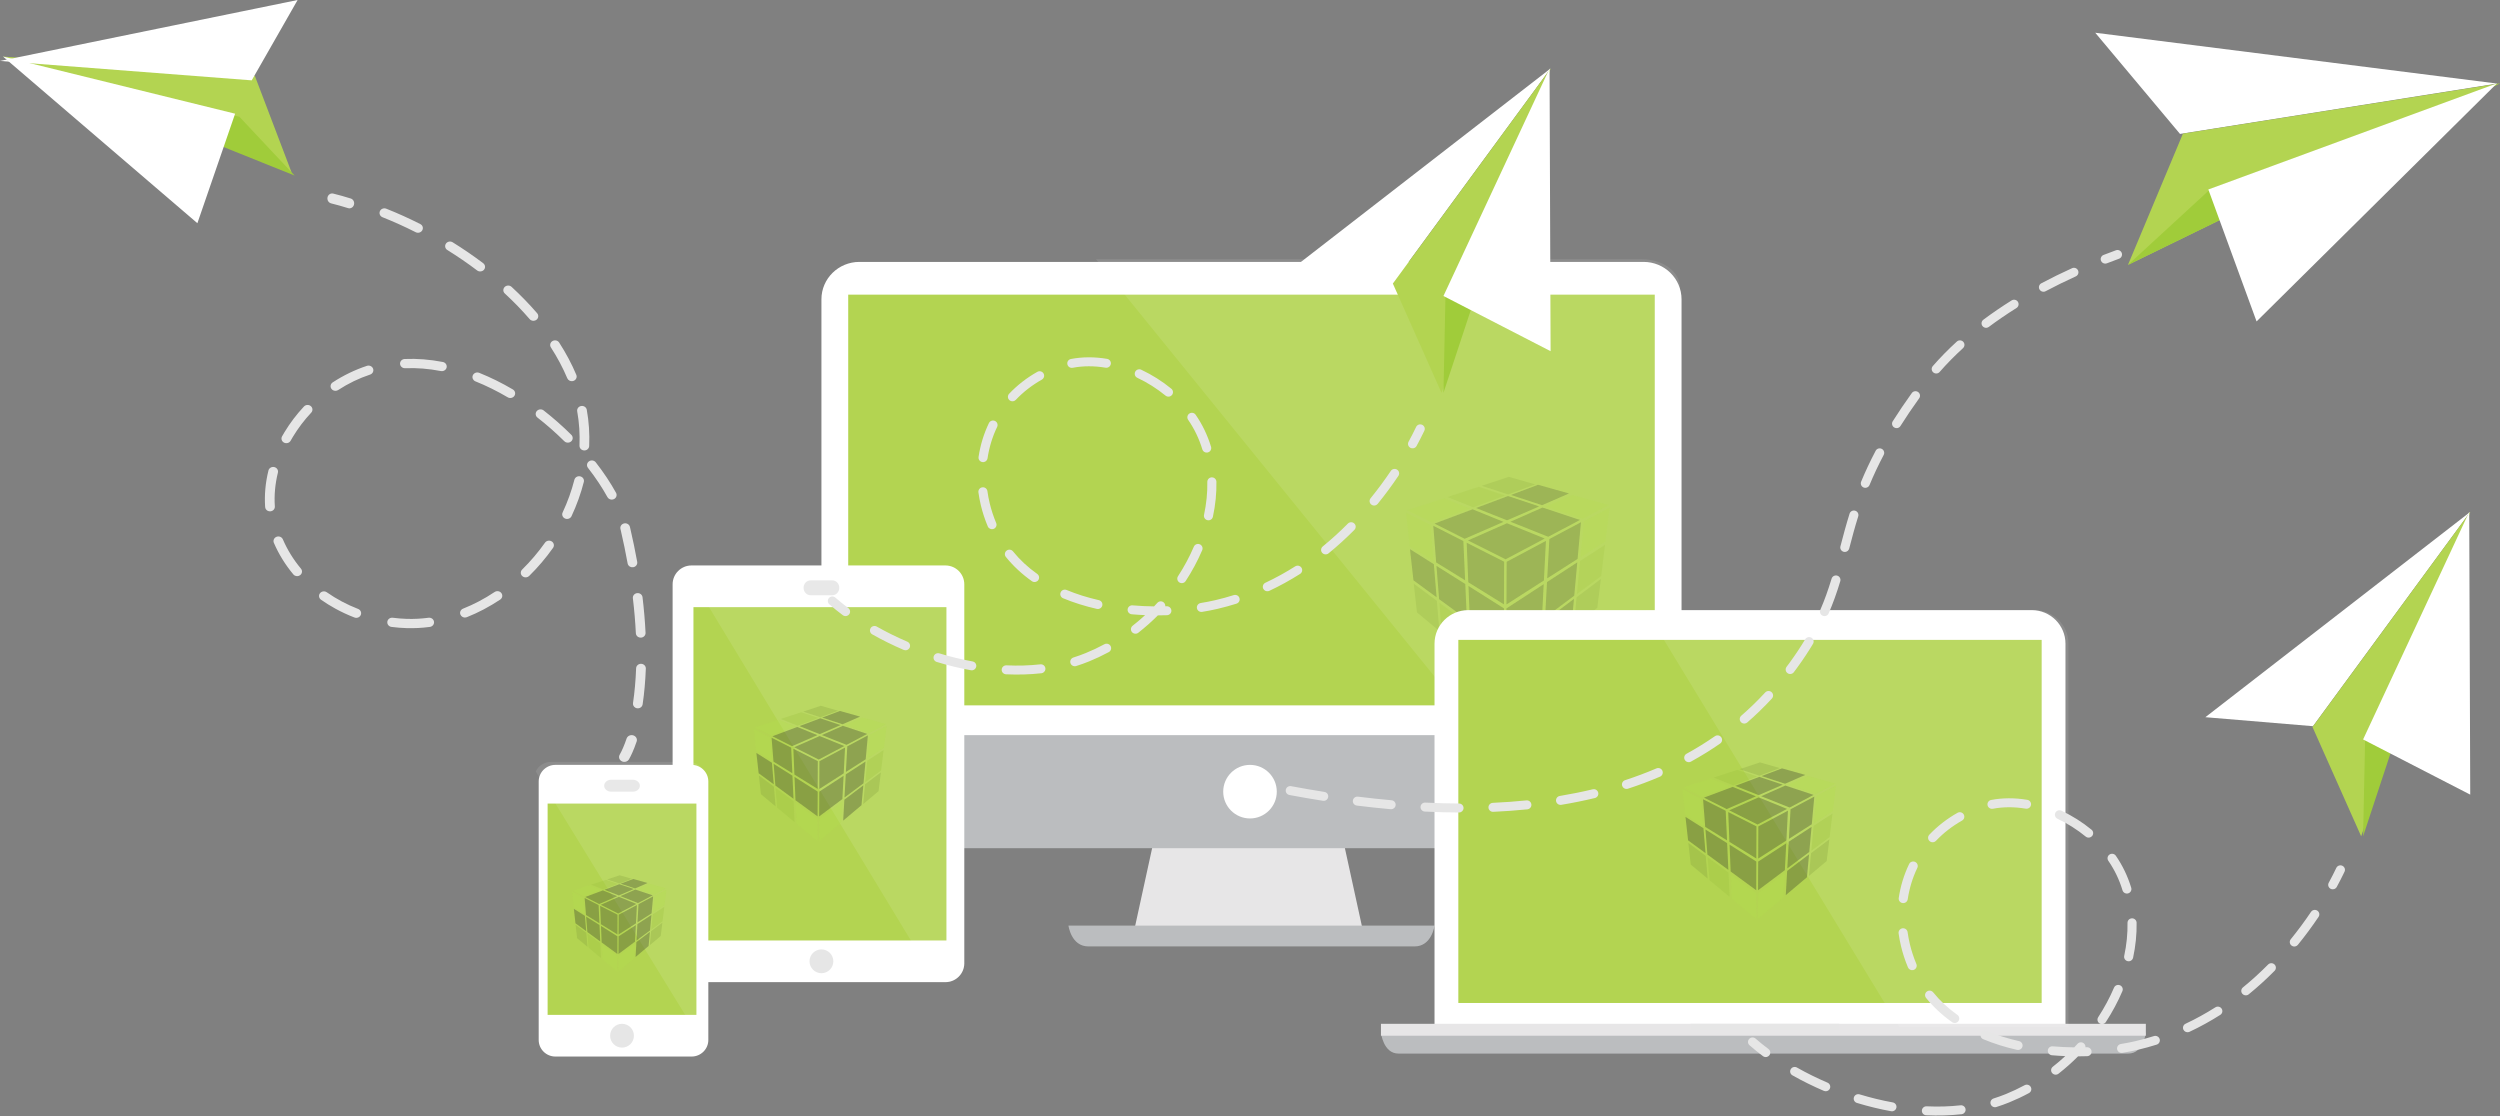 <?xml version="1.0" encoding="UTF-8"?>
<svg width="840px" height="375px" viewBox="0 0 840 375" version="1.1" xmlns="http://www.w3.org/2000/svg" xmlns:xlink="http://www.w3.org/1999/xlink">
    <rect x="0" y="0" width="840" height="375" fill="#808080" stroke="none"/>
    <!-- Generator: Sketch 52.6 (67491) - http://www.bohemiancoding.com/sketch -->
    <title>Group 7</title>
    <desc>Created with Sketch.</desc>
    <g id="website" stroke="none" stroke-width="1" fill="none" fill-rule="evenodd">
        <g id="index" transform="translate(-83, -252)">
            <g id="Group-6" transform="translate(83, 180)">
                <g id="Group-7" transform="translate(0, 72)">
                    <g id="Ilustração">
                        <polygon id="Path" fill="#E7E6E7" points="458 313 381 313 392.132 262 446.867 262"></polygon>
                        <path d="M475.29,318 L365.71,318 C359.895,318 359,311 359,311 L482,311 C482,311 481.105,318 475.29,318 Z" id="Path" fill="#BBBDBF"></path>
                        <path d="M565,251.428 C565,258.371 559.291,264 552.244,264 L288.758,264 C281.711,264 276,258.371 276,251.428 L276,100.573 C276,93.63 281.71,88 288.758,88 L552.244,88 C559.291,88 565,93.63 565,100.573 L565,251.428 Z" id="Path" fill="#FFFFFF"></path>
                        <path d="M276,247 L276,272.195 C276,279.268 281.71,285 288.758,285 L552.244,285 C559.291,285 565,279.268 565,272.195 L565,247 L276,247 Z" id="Path" fill="#BBBDBF"></path>
                        <rect id="Rectangle" fill="#B3D451" x="285" y="99" width="271" height="138"></rect>
                        <circle id="Oval" fill="#FFFFFF" cx="420" cy="266" r="9"></circle>
                        <g id="Group" opacity="0.1" transform="translate(368, 87)" fill="#FFFFFF">
                            <path d="M183.697,0.102 L0.258,0.102 L121.517,149.558 L183.697,149.558 C190.765,149.558 196.491,145.297 196.491,140.037 L196.491,123.88 L196.491,121.301 L196.491,9.624 C196.491,4.365 190.765,0.102 183.697,0.102 Z" id="Path"></path>
                        </g>
                        <path d="M232.335,330 C228.834,330 226,327.17 226,323.676 L226,196.324 C226,192.832 228.834,190 232.335,190 L317.663,190 C321.162,190 324,192.832 324,196.324 L324,323.676 C324,327.17 321.163,330 317.663,330 L232.335,330 Z" id="Path" fill="#FFFFFF"></path>
                        <g id="Group" opacity="0.2" transform="translate(472, 160)">
                            <path d="M35.504,15.3 C39.293,13.617 42.892,12.036 46.282,10.538 C50.239,11.851 54.416,13.242 58.856,14.711 C55.521,16.459 51.97,18.345 48.195,20.349 C43.699,18.547 39.466,16.857 35.504,15.3" id="Fill-322" fill="#262626"></path>
                            <path d="M10.002,15.927 C14.503,14.227 18.76,12.651 22.793,11.13 C26.044,12.46 29.517,13.862 33.176,15.349 C29.088,17.116 24.728,19.015 20.119,21.032 C16.526,19.201 13.17,17.503 10.002,15.927" id="Fill-323" fill="#262626"></path>
                            <path d="M23.954,10.69 C27.715,9.287 31.286,7.951 34.688,6.669 C37.975,7.782 41.469,8.939 45.142,10.161 C41.746,11.632 38.153,13.198 34.362,14.825 C30.69,13.38 27.239,11.998 23.954,10.69" id="Fill-324" fill="#262626"></path>
                            <path d="M21.241,21.584 C25.871,19.545 30.236,17.604 34.338,15.809 C38.281,17.43 42.515,19.134 47.024,20.956 C42.932,23.121 38.549,25.453 33.874,27.918 C29.361,25.67 25.152,23.553 21.241,21.584" id="Fill-325" fill="#262626"></path>
                            <path d="M35.672,6.31 C38.85,5.116 41.891,3.968 44.783,2.886 C48.08,3.81 51.549,4.779 55.177,5.801 C52.316,7.056 49.298,8.357 46.126,9.739 C42.459,8.517 38.973,7.388 35.672,6.31" id="Fill-326" fill="#262626"></path>
                            <path d="M21.409,36.893 C21.577,41.026 21.741,45.026 21.895,48.874 C25.458,51.494 29.251,54.269 33.288,57.22 C33.306,53.096 33.32,48.833 33.331,44.424 C29.088,41.75 25.11,39.259 21.409,36.893" id="Fill-327" fill="#262626"></path>
                            <path d="M9.588,16.67 C9.915,20.896 10.246,24.99 10.554,28.974 C13.606,30.853 16.846,32.839 20.281,34.981 C20.083,30.73 19.889,26.333 19.685,21.796 C16.099,19.978 12.743,18.274 9.588,16.67" id="Fill-328" fill="#262626"></path>
                            <path d="M10.657,30.143 C10.968,33.959 11.249,37.691 11.541,41.312 C14.483,43.445 17.586,45.727 20.87,48.138 C20.703,44.298 20.519,40.333 20.332,36.235 C16.917,34.079 13.703,32.05 10.657,30.143" id="Fill-329" fill="#262626"></path>
                            <path d="M20.808,22.369 C21,26.94 21.181,31.366 21.345,35.646 C25.086,37.962 29.077,40.432 33.333,43.07 C33.352,38.458 33.382,33.678 33.394,28.739 C28.907,26.455 24.705,24.346 20.808,22.369" id="Fill-330" fill="#262626"></path>
                            <path d="M1.754,24.52 C2.155,28.096 2.533,31.582 2.922,34.984 C5.37,36.774 7.964,38.692 10.697,40.684 C10.398,37.07 10.097,33.38 9.767,29.579 C6.957,27.805 4.293,26.112 1.754,24.52" id="Fill-331" fill="#262626"></path>
                            <path d="M46.679,36.285 C46.469,40.399 46.264,44.402 46.062,48.272 C42.326,51.063 38.349,54.034 34.103,57.228 C34.114,53.104 34.143,48.862 34.167,44.438 C38.632,41.532 42.801,38.821 46.679,36.285" id="Fill-332" fill="#262626"></path>
                            <path d="M59.196,15.477 C58.812,19.714 58.444,23.825 58.066,27.797 C54.868,29.835 51.481,32.003 47.865,34.31 C48.112,30.041 48.363,25.654 48.597,21.107 C52.365,19.117 55.889,17.252 59.196,15.477" id="Fill-333" fill="#262626"></path>
                            <path d="M57.964,28.957 C57.618,32.803 57.268,36.516 56.944,40.152 C53.868,42.445 50.604,44.882 47.152,47.471 C47.348,43.615 47.582,39.654 47.799,35.574 C51.408,33.226 54.781,31.037 57.964,28.957" id="Fill-334" fill="#262626"></path>
                            <path d="M47.434,21.742 C47.187,26.311 46.957,30.746 46.745,35.035 C42.832,37.544 38.641,40.206 34.176,43.091 C34.189,38.48 34.218,33.7 34.237,28.76 C38.938,26.246 43.334,23.914 47.434,21.742" id="Fill-335" fill="#262626"></path>
                            <path d="M56.853,41.214 C56.519,44.711 56.21,48.13 55.906,51.437 C52.938,53.958 49.789,56.609 46.472,59.39 C46.676,55.896 46.871,52.306 47.083,48.596 C50.529,46.001 53.771,43.543 56.853,41.214" id="Fill-336" fill="#262626"></path>
                            <path d="M47.275,10.246 C50.441,8.85 53.45,7.521 56.304,6.252 C60.194,7.343 64.276,8.486 68.628,9.705 C65.827,11.162 62.911,12.705 59.813,14.336 C55.374,12.895 51.21,11.517 47.275,10.246" id="Fill-337" fill="#B2DD4C"></path>
                            <path d="M0.796,11.418 C5.12,10.008 9.259,8.659 13.195,7.37 C15.927,8.49 18.812,9.647 21.841,10.885 C17.822,12.364 13.571,13.933 9.089,15.591 C6.157,14.127 3.383,12.736 0.796,11.418" id="Fill-338" fill="#B2DD4C"></path>
                            <path d="M14.323,6.994 C18.014,5.795 21.528,4.649 24.886,3.549 C27.689,4.485 30.631,5.467 33.738,6.487 C30.336,7.755 26.758,9.07 23.017,10.459 C19.973,9.242 17.076,8.099 14.323,6.994" id="Fill-339" fill="#9AC03E"></path>
                            <path d="M25.864,3.232 C29.025,2.199 32.057,1.205 34.951,0.213 C37.772,1.038 40.738,1.872 43.821,2.753 C40.935,3.828 37.894,4.956 34.716,6.135 C31.616,5.115 28.674,4.147 25.864,3.232" id="Fill-340" fill="#829F3D"></path>
                            <path d="M21.953,50.167 C22.117,53.889 22.259,57.492 22.397,61.005 C25.794,63.825 29.415,66.834 33.244,69.992 C33.266,66.322 33.27,62.499 33.279,58.55 C29.269,55.578 25.495,52.781 21.953,50.167" id="Fill-341" fill="#B2DD4C"></path>
                            <path d="M0.418,12.188 C0.805,16.071 1.232,19.87 1.636,23.586 C4.18,25.135 6.857,26.8 9.673,28.546 C9.339,24.605 9.023,20.532 8.669,16.354 C5.736,14.884 2.983,13.486 0.418,12.188" id="Fill-342" fill="#B2DD4C"></path>
                            <path d="M11.631,42.514 C11.907,46.009 12.18,49.407 12.444,52.715 C15.282,55.081 18.266,57.547 21.425,60.177 C21.267,56.693 21.098,53.104 20.934,49.397 C17.643,46.965 14.56,44.675 11.631,42.514" id="Fill-343" fill="#9AC03E"></path>
                            <path d="M3.025,36.116 C3.385,39.408 3.742,42.622 4.099,45.767 C6.482,47.739 8.984,49.827 11.633,52.037 C11.356,48.737 11.076,45.353 10.781,41.886 C8.061,39.866 5.473,37.948 3.025,36.116" id="Fill-344" fill="#829F3D"></path>
                            <path d="M46.003,49.554 C45.818,53.27 45.638,56.896 45.441,60.41 C41.876,63.419 38.082,66.63 34.039,70.001 C34.061,66.337 34.092,62.507 34.115,58.578 C38.326,55.364 42.296,52.372 46.003,49.554" id="Fill-345" fill="#B2DD4C"></path>
                            <path d="M68.881,10.522 C68.371,14.435 67.901,18.234 67.442,21.957 C64.783,23.647 61.963,25.446 59.007,27.325 C59.372,23.381 59.761,19.312 60.161,15.123 C63.211,13.493 66.113,11.964 68.881,10.522" id="Fill-346" fill="#B2DD4C"></path>
                            <path d="M67.296,23.042 C66.861,26.618 66.424,30.117 66.013,33.531 C63.428,35.45 60.703,37.49 57.836,39.625 C58.181,36.01 58.531,32.304 58.892,28.5 C61.839,26.579 64.652,24.774 67.296,23.042" id="Fill-347" fill="#9AC03E"></path>
                            <path d="M64.7,44.195 C62.181,46.308 59.549,48.52 56.782,50.848 C57.087,47.562 57.417,44.177 57.738,40.681 C60.591,38.526 63.309,36.464 65.893,34.532 C65.485,37.821 65.083,41.039 64.7,44.195 Z" id="Fill-348" fill="#829F3D"></path>
                        </g>
                        <rect id="Rectangle" fill="#B3D451" x="233" y="204" width="85" height="112"></rect>
                        <path d="M282,197.499 C282,198.882 280.955,200 279.666,200 L272.333,200 C271.042,200 270,198.882 270,197.499 C270,196.119 271.042,195 272.333,195 L279.666,195 C280.955,194.999 282,196.118 282,197.499 Z" id="Path" fill="#E6E6E6"></path>
                        <path d="M314.538,330 L317.655,330 C321.159,330 324,327.169 324,323.677 L324,196.324 C324,192.832 321.159,190 317.655,190 L232.214,190 C231.434,190 230.689,190.146 230,190.404 L314.538,330 Z" id="Path" fill="#FFFFFF" opacity="0.1"></path>
                        <path d="M238,349.425 C238,352.505 235.485,355 232.381,355 L186.615,355 C183.513,355 181,352.505 181,349.425 L181,262.575 C181,259.498 183.513,257 186.615,257 L232.381,257 C235.485,257 238,259.498 238,262.575 L238,349.425 Z" id="Path" fill="#FFFFFF"></path>
                        <rect id="Rectangle" fill="#B3D451" x="184" y="270" width="50" height="71"></rect>
                        <path d="M215,264 C215,265.106 213.955,266 212.667,266 L205.334,266 C204.045,266 203,265.106 203,264 C203,262.895 204.045,262 205.334,262 L212.667,262 C213.955,262 215,262.895 215,264 Z" id="Path" fill="#E6E6E6"></path>
                        <path d="M236.368,351 C236.769,350.236 237,349.371 237,348.451 L237,261.577 C237,258.498 234.461,256 231.328,256 L185.122,256 C182.857,256 180.907,257.311 180,259.197 C193.958,281.93 204.427,298.98 211.406,310.346 C216.953,319.381 225.274,332.932 236.368,351 Z" id="Path" fill="#FFFFFF" opacity="0.1"></path>
                        <path d="M694,347 L694,216.279 C694,210.05 688.925,205 682.659,205 L493.342,205 C487.078,205 482,210.05 482,216.279 L482,347 L694,347 Z" id="Path" fill="#FFFFFF"></path>
                        <path d="M715.129,354 L469.869,354 C464.785,354 464,347 464,347 L721,347 C721,347 720.218,354 715.129,354 Z" id="Path" fill="#BBBDBF"></path>
                        <rect id="Rectangle" fill="#E7E6E7" x="464" y="344" width="257" height="4"></rect>
                        <rect id="Rectangle" fill="#E6E6E6" x="568" y="344" width="50" height="2"></rect>
                        <rect id="Rectangle" fill="#B3D451" x="490" y="215" width="196" height="122"></rect>
                        <path d="M695,345 L695,216.286 C695,210.054 689.915,205 683.637,205 L553,205 L638.12,344.999 L695,345 Z" id="Path" fill="#FFFFFF" opacity="0.1"></path>
                        <polygon id="Path" fill="#B3D451" points="85.632 25.512 98 58 1 19"></polygon>
                        <polygon id="Path" fill="#FFFFFF" points="0 20.479 100 0 84.579 27"></polygon>
                        <polygon id="Path" fill="#A0CC3A" points="99 59 80.443 39.23 2 20"></polygon>
                        <polygon id="Path" fill="#FFFFFF" points="1 19 66.32 75 79 38.201"></polygon>
                        <g id="Group" transform="translate(89, 65)" fill="#E6E6E6">
                            <path d="M21.801,3.149 C21.934,3.229 22.08,3.288 22.235,3.328 C24.118,3.793 26.038,4.331 27.942,4.93 C28.789,5.195 29.68,4.688 29.932,3.796 C30.185,2.904 29.709,1.962 28.856,1.698 C26.892,1.08 24.91,0.525 22.966,0.045 C22.105,-0.168 21.244,0.395 21.043,1.302 C20.877,2.044 21.205,2.787 21.801,3.149 Z" id="Path"></path>
                            <path d="M18.86,136.504 C18.133,135.994 17.978,135.022 18.513,134.33 C19.049,133.638 20.073,133.491 20.796,134 C24.004,136.25 27.584,138.157 31.325,139.603 C32.165,139.926 32.562,140.832 32.223,141.627 C31.885,142.422 30.932,142.806 30.097,142.483 C27.905,141.635 25.757,140.639 23.714,139.52 C22.037,138.601 20.403,137.586 18.86,136.504 Z M9.563,127.997 C6.848,124.745 4.646,121.176 3.018,117.394 C2.676,116.601 3.076,115.691 3.91,115.365 C4.744,115.04 5.699,115.421 6.04,116.216 C7.55,119.727 9.596,123.039 12.119,126.063 C12.68,126.735 12.562,127.713 11.858,128.247 C11.318,128.656 10.59,128.687 10.027,128.379 C9.853,128.283 9.695,128.155 9.563,127.997 Z M41.137,143.895 C41.259,143.044 42.082,142.447 42.976,142.563 C44.542,142.766 46.13,142.892 47.697,142.941 C50.104,143.016 52.556,142.887 54.985,142.564 C55.877,142.444 56.703,143.036 56.828,143.887 C56.953,144.738 56.331,145.524 55.438,145.643 C52.825,145.992 50.185,146.128 47.593,146.048 C45.914,145.998 44.212,145.861 42.535,145.644 C42.319,145.617 42.119,145.55 41.941,145.453 C41.383,145.147 41.046,144.539 41.137,143.895 Z M0.09,105.364 C-0.19,101.332 0.184,97.202 1.197,93.093 C1.405,92.256 2.283,91.739 3.16,91.934 C4.037,92.13 4.582,92.968 4.375,93.805 C3.435,97.614 3.089,101.434 3.348,105.159 C3.407,106.016 2.726,106.757 1.826,106.813 C1.493,106.834 1.175,106.758 0.906,106.611 C0.449,106.36 0.128,105.904 0.09,105.364 Z M65.715,141.535 C65.369,140.743 65.762,139.832 66.595,139.504 C70.23,138.063 73.798,136.181 77.199,133.909 C77.938,133.416 78.956,133.587 79.473,134.289 C79.99,134.992 79.812,135.962 79.074,136.454 C75.479,138.855 71.703,140.847 67.85,142.374 C67.363,142.567 66.833,142.518 66.408,142.285 C66.108,142.121 65.859,141.863 65.715,141.535 Z M123.692,171.228 C124.234,167.565 124.585,163.632 124.736,159.537 C124.768,158.68 125.523,158.008 126.424,158.039 C127.327,158.069 128.031,158.788 127.999,159.647 C127.844,163.85 127.482,167.891 126.924,171.661 C126.798,172.512 125.972,173.104 125.079,172.985 C124.866,172.956 124.669,172.89 124.494,172.793 C123.933,172.486 123.596,171.875 123.692,171.228 Z M86.481,128.565 C85.833,127.968 85.817,126.984 86.444,126.367 C89.249,123.608 91.832,120.571 94.121,117.34 C94.625,116.628 95.632,116.442 96.387,116.921 C97.136,117.401 97.332,118.367 96.827,119.079 C94.432,122.46 91.728,125.64 88.789,128.53 C88.259,129.052 87.436,129.144 86.803,128.797 C86.689,128.734 86.58,128.657 86.481,128.565 Z M124.646,147.767 C124.461,143.97 124.124,140.014 123.646,136.01 C123.544,135.157 124.187,134.388 125.083,134.29 C125.979,134.192 126.788,134.805 126.889,135.659 C127.377,139.732 127.72,143.757 127.908,147.624 C127.95,148.48 127.254,149.208 126.353,149.247 C126.031,149.261 125.725,149.187 125.464,149.043 C124.998,148.788 124.673,148.318 124.646,147.767 Z M5.771,81.621 C6.036,81.146 6.31,80.675 6.593,80.207 C8.442,77.143 10.643,74.243 13.134,71.583 C13.734,70.943 14.763,70.891 15.439,71.458 C16.111,72.029 16.17,73.012 15.57,73.652 C13.229,76.153 11.16,78.879 9.423,81.756 C9.158,82.195 8.901,82.637 8.651,83.084 C8.227,83.841 7.238,84.128 6.442,83.724 C6.426,83.717 6.411,83.709 6.396,83.701 C5.635,83.283 5.355,82.364 5.771,81.621 Z M121.883,124.317 C121.227,120.68 120.447,116.915 119.567,113.125 L119.473,112.736 C119.267,111.901 119.811,111.065 120.688,110.868 C121.567,110.67 122.445,111.188 122.651,112.025 L122.755,112.453 C123.646,116.291 124.435,120.105 125.101,123.791 C125.253,124.637 124.656,125.44 123.768,125.587 C123.377,125.651 122.997,125.577 122.679,125.402 C122.272,125.179 121.968,124.792 121.883,124.317 Z M100.044,107.181 C101.718,103.611 103.045,99.917 103.992,96.202 C104.204,95.368 105.086,94.855 105.963,95.057 C106.84,95.26 107.377,96.1 107.165,96.934 C106.173,100.831 104.78,104.705 103.027,108.447 C102.659,109.231 101.694,109.584 100.871,109.233 C100.819,109.212 100.769,109.187 100.72,109.161 C100.003,108.769 99.7,107.915 100.044,107.181 Z M22.359,65.641 C21.85,64.933 22.039,63.966 22.784,63.482 C26.415,61.114 30.283,59.245 34.283,57.923 C35.134,57.643 36.065,58.071 36.359,58.882 C36.655,59.694 36.204,60.579 35.351,60.861 C31.626,62.092 28.019,63.836 24.628,66.047 C24.093,66.395 23.418,66.399 22.892,66.111 C22.685,65.999 22.502,65.842 22.359,65.641 Z M115.103,102.034 C113.313,98.784 111.109,95.472 108.553,92.191 C108.016,91.5 108.168,90.527 108.892,90.015 C109.615,89.505 110.639,89.648 111.175,90.338 C113.832,93.75 116.127,97.199 117.995,100.59 C118.413,101.351 118.105,102.29 117.307,102.689 C116.793,102.946 116.202,102.915 115.734,102.659 C115.473,102.517 115.252,102.305 115.103,102.034 Z M45.419,57.243 C45.377,56.386 46.074,55.659 46.976,55.621 C51.137,55.443 55.45,55.782 59.798,56.627 C60.679,56.799 61.251,57.621 61.071,58.461 C60.89,59.304 60.028,59.846 59.145,59.674 C55.06,58.879 51.015,58.561 47.123,58.726 C46.801,58.74 46.497,58.664 46.237,58.522 C45.769,58.265 45.444,57.795 45.419,57.243 Z M100.614,83.256 C97.77,80.431 94.733,77.755 91.587,75.305 C90.889,74.761 90.787,73.781 91.358,73.117 C91.928,72.453 92.956,72.358 93.655,72.898 C96.902,75.428 100.037,78.191 102.972,81.107 C103.596,81.726 103.574,82.711 102.923,83.304 C102.387,83.793 101.593,83.865 100.981,83.53 C100.848,83.458 100.725,83.366 100.614,83.256 Z M105.704,84.737 C105.874,80.846 105.618,76.969 104.942,73.208 C104.789,72.362 105.386,71.559 106.275,71.415 C107.164,71.268 108.007,71.837 108.159,72.684 C108.874,76.658 109.145,80.757 108.966,84.866 C108.929,85.724 108.168,86.39 107.267,86.354 C106.996,86.344 106.743,86.271 106.522,86.15 C106.012,85.871 105.678,85.336 105.704,84.737 Z M69.874,61.099 C70.223,60.307 71.18,59.935 72.011,60.267 C75.789,61.778 79.63,63.678 83.32,65.852 C84.087,66.304 84.324,67.261 83.85,67.993 C83.376,68.722 82.362,68.954 81.603,68.498 C78.057,66.411 74.369,64.584 70.747,63.135 C70.683,63.109 70.622,63.08 70.564,63.048 C69.861,62.662 69.552,61.83 69.874,61.099 Z M101.611,62.1 C100.155,58.639 98.302,55.149 96.099,51.727 C95.627,50.996 95.869,50.038 96.637,49.59 C97.406,49.141 98.411,49.371 98.883,50.102 C101.181,53.673 103.119,57.32 104.642,60.943 C104.977,61.741 104.57,62.646 103.734,62.965 C103.251,63.149 102.731,63.099 102.312,62.869 C102.005,62.701 101.753,62.436 101.611,62.1 Z M88.964,42.226 C86.443,39.298 83.634,36.4 80.615,33.615 C79.967,33.017 79.951,32.034 80.578,31.418 C81.206,30.8 82.239,30.786 82.887,31.383 C85.995,34.251 88.888,37.236 91.488,40.255 C92.06,40.92 91.958,41.899 91.26,42.443 C90.722,42.863 89.983,42.901 89.412,42.589 C89.245,42.497 89.092,42.376 88.964,42.226 Z M71.331,25.878 C68.145,23.473 64.772,21.162 61.309,19.008 C60.553,18.54 60.341,17.576 60.834,16.857 C61.327,16.138 62.338,15.942 63.093,16.405 C66.64,18.61 70.094,20.977 73.358,23.441 C74.065,23.974 74.183,24.952 73.624,25.624 C73.115,26.237 72.221,26.386 71.532,26.009 C71.463,25.97 71.396,25.926 71.331,25.878 Z M38.649,5.957 C38.997,5.164 39.953,4.79 40.785,5.12 C44.608,6.64 48.452,8.376 52.212,10.281 C53.025,10.684 53.31,11.625 52.887,12.382 C52.463,13.14 51.475,13.429 50.679,13.026 C47.009,11.166 43.257,9.472 39.526,7.989 C39.462,7.964 39.4,7.934 39.34,7.901 C38.638,7.517 38.329,6.687 38.649,5.957 Z" id="Shape" fill-rule="nonzero"></path>
                            <path d="M119.889,190.781 C119.905,190.79 119.922,190.799 119.941,190.808 C120.805,191.233 121.878,190.929 122.338,190.127 C122.952,189.058 123.898,187.149 124.918,184.135 C125.212,183.27 124.692,182.348 123.758,182.075 C122.825,181.805 121.83,182.286 121.536,183.152 C120.803,185.317 119.976,187.246 119.208,188.586 C118.758,189.371 119.063,190.341 119.889,190.781 Z" id="Path"></path>
                        </g>
                        <polygon id="Path" fill="#FFFFFF" points="839 28.074 704 11 732.486 45"></polygon>
                        <polygon id="Path" fill="#B3D451" points="733.467 44.895 715 89 840 28"></polygon>
                        <polygon id="Path" fill="#A0CC3A" points="715 89 742.734 63.477 840 28"></polygon>
                        <polygon id="Path" fill="#FFFFFF" points="839 28 758.208 108 742 63.663"></polygon>
                        <path d="M513.203,271.937 C513.197,271.938 513.191,271.939 513.184,271.939 C509.465,272.317 505.606,272.598 501.713,272.774 C500.872,272.812 500.16,272.167 500.123,271.333 C500.084,270.501 500.742,269.799 501.574,269.756 C505.411,269.582 509.213,269.306 512.875,268.933 C513.711,268.849 514.459,269.453 514.544,270.282 C514.628,271.105 514.03,271.842 513.203,271.937 Z M524.513,270.433 C523.713,270.524 522.973,269.979 522.838,269.181 C522.699,268.358 523.259,267.58 524.089,267.442 C527.86,266.816 531.587,266.063 535.164,265.204 C535.991,265.013 536.804,265.507 537.002,266.317 C537.2,267.128 536.697,267.945 535.88,268.141 C532.231,269.016 528.434,269.784 524.591,270.422 C524.565,270.426 524.539,270.43 524.513,270.433 Z M490.405,272.99 C490.345,272.998 490.283,273.001 490.22,273 C486.486,272.984 482.623,272.879 478.74,272.688 C477.9,272.647 477.253,271.938 477.295,271.105 C477.336,270.272 478.053,269.63 478.89,269.671 C482.728,269.859 486.546,269.963 490.235,269.98 C491.076,269.984 491.754,270.662 491.75,271.497 C491.747,272.27 491.159,272.904 490.405,272.99 Z M546.672,265.078 C545.969,265.158 545.282,264.742 545.052,264.05 C544.789,263.257 545.223,262.403 546.023,262.142 C549.635,260.963 553.183,259.63 556.566,258.182 C557.339,257.852 558.234,258.204 558.567,258.969 C558.9,259.736 558.545,260.624 557.773,260.955 C554.306,262.44 550.673,263.804 546.974,265.012 C546.873,265.045 546.772,265.066 546.672,265.078 Z M467.602,271.891 C467.5,271.902 467.397,271.903 467.29,271.896 C463.58,271.566 459.743,271.156 455.885,270.674 C455.05,270.57 454.459,269.815 454.564,268.987 C454.67,268.16 455.431,267.572 456.264,267.677 C460.086,268.153 463.887,268.56 467.561,268.885 C468.398,268.96 469.017,269.693 468.942,270.524 C468.878,271.251 468.305,271.81 467.602,271.891 Z M567.59,256.085 C566.996,256.153 566.39,255.867 566.082,255.314 C565.676,254.585 565.942,253.666 566.678,253.261 C569.975,251.452 573.187,249.463 576.224,247.355 C576.913,246.877 577.862,247.045 578.345,247.728 C578.826,248.412 578.659,249.354 577.969,249.831 C574.846,252 571.542,254.044 568.152,255.905 C567.972,256.004 567.782,256.063 567.59,256.085 Z M444.947,269.078 C444.812,269.094 444.673,269.091 444.533,269.069 C440.842,268.488 437.042,267.832 433.241,267.12 C432.415,266.965 431.871,266.176 432.027,265.355 C432.183,264.536 432.978,263.997 433.804,264.151 C437.579,264.858 441.348,265.509 445.01,266.085 C445.84,266.216 446.406,266.991 446.275,267.814 C446.165,268.499 445.609,269.003 444.947,269.078 Z M586.253,243.108 C585.773,243.163 585.275,242.991 584.932,242.603 C584.378,241.976 584.441,241.022 585.074,240.471 C587.869,238.041 590.574,235.415 593.114,232.667 C593.683,232.051 594.646,232.012 595.265,232.576 C595.885,233.139 595.926,234.094 595.358,234.709 C592.744,237.538 589.959,240.24 587.081,242.743 C586.839,242.953 586.55,243.074 586.253,243.108 Z M601.68,226.458 C601.308,226.5 600.92,226.408 600.596,226.167 C599.921,225.669 599.784,224.723 600.286,224.053 C600.667,223.548 601.036,223.048 601.395,222.558 C603.288,219.963 605.022,217.351 606.549,214.797 C606.978,214.079 607.911,213.841 608.635,214.268 C609.357,214.694 609.597,215.621 609.167,216.338 C607.594,218.97 605.808,221.659 603.861,224.331 C603.492,224.834 603.115,225.343 602.726,225.861 C602.466,226.207 602.083,226.412 601.68,226.458 Z M613.2,207.002 C612.946,207.032 612.679,206.998 612.427,206.89 C611.654,206.56 611.296,205.672 611.628,204.906 C613.034,201.659 614.237,198.329 615.417,194.427 C615.658,193.628 616.507,193.175 617.312,193.415 C618.118,193.654 618.575,194.497 618.333,195.295 C617.12,199.311 615.879,202.742 614.426,206.098 C614.204,206.614 613.726,206.942 613.2,207.002 Z M620.03,185.446 C619.849,185.466 619.661,185.455 619.475,185.407 C618.661,185.198 618.171,184.373 618.382,183.566 C619.321,179.961 620.264,176.41 621.454,172.598 C621.703,171.802 622.554,171.356 623.358,171.603 C624.162,171.85 624.612,172.695 624.363,173.493 C623.193,177.24 622.26,180.754 621.33,184.322 C621.167,184.944 620.636,185.375 620.03,185.446 Z M626.924,163.902 C626.676,163.931 626.419,163.899 626.171,163.799 C625.394,163.482 625.023,162.598 625.343,161.827 C626.795,158.327 628.391,154.934 630.223,151.457 C630.612,150.719 631.532,150.433 632.277,150.818 C633.022,151.205 633.31,152.117 632.921,152.857 C631.133,156.251 629.574,159.562 628.158,162.977 C627.94,163.504 627.456,163.841 626.924,163.902 Z M637.425,143.851 C637.095,143.888 636.749,143.82 636.445,143.63 C635.733,143.189 635.516,142.256 635.962,141.548 C637.904,138.465 640.058,135.278 642.363,132.074 C642.852,131.394 643.803,131.237 644.488,131.723 C645.171,132.207 645.331,133.151 644.841,133.829 C642.572,136.984 640.454,140.119 638.543,143.15 C638.288,143.556 637.87,143.8 637.425,143.851 Z M650.748,125.485 C650.339,125.532 649.913,125.415 649.576,125.127 C648.941,124.582 648.871,123.627 649.422,122.997 C651.872,120.185 654.592,117.413 657.506,114.757 C658.127,114.193 659.09,114.235 659.657,114.849 C660.226,115.463 660.185,116.419 659.566,116.982 C656.736,119.56 654.099,122.248 651.724,124.972 C651.465,125.27 651.114,125.444 650.748,125.485 Z M667.497,110.137 C666.979,110.197 666.443,109.99 666.105,109.546 C665.6,108.879 665.734,107.933 666.406,107.43 C669.389,105.202 672.588,103.017 675.914,100.935 C676.625,100.492 677.567,100.701 678.014,101.406 C678.463,102.112 678.249,103.046 677.539,103.491 C674.283,105.529 671.153,107.666 668.237,109.845 C668.013,110.012 667.757,110.107 667.497,110.137 Z M686.776,98.022 C686.174,98.091 685.563,97.796 685.259,97.233 C684.862,96.498 685.141,95.583 685.883,95.189 C689.186,93.432 692.659,91.727 696.202,90.116 C696.969,89.769 697.869,90.103 698.22,90.862 C698.568,91.619 698.233,92.517 697.468,92.864 C693.984,94.447 690.569,96.125 687.319,97.851 C687.146,97.944 686.961,98 686.776,98.022 Z M707.527,88.567 C706.857,88.644 706.193,88.269 705.936,87.617 C705.63,86.841 706.015,85.964 706.799,85.66 C708.242,85.099 709.63,84.578 710.951,84.096 C711.738,83.803 712.615,84.207 712.906,84.991 C713.196,85.773 712.792,86.642 712.003,86.929 C710.7,87.406 709.332,87.92 707.909,88.473 C707.783,88.521 707.656,88.552 707.527,88.567 Z" id="Shape" fill="#E6E6E6" fill-rule="nonzero"></path>
                        <polygon id="Path" fill="#FFFFFF" points="830 172 741 240.98 777.166 244"></polygon>
                        <polygon id="Path" fill="#B3D451" points="777 244.276 793.351 281 830 172"></polygon>
                        <polygon id="Path" fill="#A0CC3A" points="794 281 794.68 248.407 830 172"></polygon>
                        <polygon id="Path" fill="#FFFFFF" points="829.653 172 830 267 794 248.454"></polygon>
                        <g id="Group" transform="translate(587, 268)" fill="#E6E6E6">
                            <path d="M6.64,87.135 C6.211,87.235 5.741,87.153 5.363,86.87 C3.776,85.68 2.256,84.451 0.844,83.216 C0.212,82.664 0.155,81.712 0.715,81.089 C1.274,80.468 2.24,80.41 2.87,80.963 C4.225,82.147 5.685,83.327 7.21,84.47 C7.883,84.973 8.013,85.918 7.503,86.581 C7.28,86.87 6.972,87.057 6.64,87.135 Z" id="Path"></path>
                            <path d="M83.664,103.985 C82.894,104.165 82.101,103.732 81.858,102.975 C81.602,102.182 82.047,101.336 82.85,101.084 C84.234,100.65 85.604,100.158 86.926,99.622 C89.072,98.75 91.205,97.743 93.267,96.631 C94.01,96.228 94.935,96.499 95.34,97.23 C95.745,97.96 95.473,98.875 94.733,99.273 C92.573,100.439 90.337,101.493 88.089,102.407 C86.69,102.975 85.239,103.497 83.775,103.955 C83.738,103.967 83.702,103.976 83.664,103.985 Z M72.272,106.345 C72.213,106.358 72.151,106.369 72.089,106.377 C68.28,106.802 64.28,106.921 60.2,106.731 C59.357,106.691 58.706,105.985 58.746,105.156 C58.786,104.324 59.504,103.679 60.343,103.721 C64.261,103.905 68.097,103.792 71.746,103.382 C72.583,103.289 73.34,103.882 73.435,104.71 C73.523,105.475 73.014,106.171 72.272,106.345 Z M104.054,93.057 C103.496,93.188 102.886,93.002 102.505,92.529 C101.981,91.878 102.091,90.93 102.752,90.413 C104.188,89.286 105.586,88.096 106.936,86.851 C105.43,86.791 103.932,86.695 102.449,86.565 C101.608,86.492 100.988,85.761 101.062,84.933 C101.136,84.104 101.878,83.488 102.718,83.565 C105.093,83.772 107.507,83.889 109.935,83.914 C110.315,83.519 110.691,83.118 111.061,82.714 C111.626,82.095 112.592,82.046 113.217,82.606 C113.594,82.942 113.761,83.419 113.713,83.882 C113.873,83.877 114.033,83.871 114.192,83.866 C115.035,83.838 115.741,84.491 115.77,85.322 C115.799,86.153 115.142,86.846 114.295,86.879 C113.272,86.912 112.248,86.93 111.226,86.933 C109.151,89.014 106.949,90.971 104.651,92.771 C104.47,92.914 104.266,93.008 104.054,93.057 Z M49.045,105.358 C48.844,105.405 48.633,105.412 48.417,105.373 C44.612,104.684 40.745,103.745 36.922,102.584 C36.117,102.339 35.664,101.495 35.912,100.7 C36.16,99.906 37.015,99.46 37.821,99.704 C41.53,100.832 45.281,101.742 48.968,102.41 C49.798,102.56 50.346,103.345 50.195,104.163 C50.081,104.771 49.616,105.225 49.045,105.358 Z M131.311,84.733 C129.62,85.129 127.885,85.469 126.102,85.756 C125.269,85.89 124.484,85.334 124.347,84.513 C124.213,83.692 124.773,82.932 125.608,82.783 C127.321,82.507 128.985,82.18 130.552,81.815 C132.652,81.322 134.707,80.757 136.716,80.125 C137.525,79.867 138.379,80.309 138.636,81.102 C138.893,81.895 138.449,82.741 137.645,82.995 C135.565,83.65 133.433,84.235 131.311,84.733 Z M148.364,78.795 C147.678,78.956 146.949,78.63 146.634,77.976 C146.272,77.225 146.595,76.327 147.358,75.969 C150.756,74.375 154.123,72.522 157.365,70.464 C158.073,70.013 159.019,70.214 159.475,70.915 C159.932,71.613 159.728,72.546 159.018,72.996 C155.667,75.125 152.185,77.04 148.669,78.689 C148.569,78.737 148.467,78.771 148.364,78.795 Z M91.416,84.753 C91.194,84.805 90.959,84.808 90.721,84.754 C86.699,83.84 82.88,82.635 79.372,81.175 C78.595,80.852 78.231,79.969 78.559,79.202 C78.887,78.436 79.783,78.077 80.559,78.4 C83.906,79.793 87.555,80.943 91.409,81.819 C92.23,82.006 92.742,82.814 92.554,83.625 C92.419,84.202 91.964,84.625 91.416,84.753 Z M167.948,66.401 C167.4,66.529 166.801,66.352 166.418,65.895 C165.88,65.254 165.973,64.304 166.623,63.775 C169.518,61.416 172.362,58.831 175.075,56.089 C175.665,55.495 176.631,55.483 177.235,56.063 C177.838,56.645 177.849,57.598 177.261,58.194 C174.472,61.012 171.547,63.671 168.567,66.098 C168.381,66.25 168.168,66.35 167.948,66.401 Z M26.789,98.621 C26.48,98.694 26.145,98.672 25.831,98.538 C22.18,96.975 18.621,95.216 15.254,93.309 C14.522,92.894 14.27,91.974 14.69,91.253 C15.111,90.531 16.043,90.283 16.775,90.696 C20.043,92.549 23.499,94.257 27.045,95.774 C27.819,96.104 28.174,96.992 27.839,97.755 C27.64,98.208 27.242,98.515 26.789,98.621 Z M119.626,76.063 C119.237,76.154 118.812,76.095 118.449,75.865 C117.739,75.415 117.533,74.484 117.99,73.783 C120.066,70.594 121.857,67.253 123.312,63.853 C123.64,63.086 124.535,62.728 125.313,63.051 C126.09,63.374 126.454,64.259 126.126,65.024 C124.604,68.584 122.73,72.077 120.559,75.412 C120.337,75.754 119.998,75.976 119.626,76.063 Z M184.245,49.989 C183.804,50.093 183.319,50 182.936,49.699 C182.279,49.178 182.173,48.23 182.701,47.581 C185.074,44.664 187.36,41.573 189.497,38.397 C189.962,37.704 190.91,37.514 191.613,37.974 C192.317,38.434 192.508,39.369 192.041,40.062 C189.856,43.313 187.514,46.477 185.084,49.466 C184.863,49.738 184.565,49.914 184.245,49.989 Z M70.144,75.689 C69.728,75.787 69.274,75.712 68.901,75.447 C65.549,73.075 62.607,70.333 60.152,67.298 C59.626,66.648 59.735,65.701 60.393,65.181 C61.052,64.663 62.013,64.769 62.54,65.42 C64.819,68.237 67.559,70.789 70.682,73 C71.367,73.485 71.523,74.426 71.031,75.102 C70.809,75.409 70.489,75.608 70.144,75.689 Z M128.578,54.951 C128.367,55.001 128.14,55.006 127.911,54.959 C127.086,54.787 126.559,53.987 126.733,53.174 C127.537,49.419 127.909,45.69 127.843,42.09 C127.828,41.257 128.503,40.57 129.343,40.557 C130.186,40.542 130.883,41.204 130.897,42.035 C130.968,45.863 130.573,49.819 129.721,53.797 C129.595,54.384 129.136,54.82 128.578,54.951 Z M55.84,57.938 C55.124,58.106 54.369,57.74 54.078,57.048 C53.108,54.735 52.324,52.35 51.75,49.959 C51.404,48.518 51.128,47.051 50.929,45.602 C50.818,44.778 51.401,44.016 52.239,43.908 C53.074,43.797 53.844,44.375 53.957,45.199 C54.141,46.551 54.397,47.918 54.721,49.263 C55.259,51.499 55.993,53.73 56.9,55.894 C57.223,56.664 56.853,57.544 56.074,57.863 C55.997,57.895 55.918,57.92 55.84,57.938 Z M127.982,32.193 C127.202,32.376 126.402,31.926 126.168,31.157 C125.086,27.584 123.481,24.239 121.395,21.22 C120.92,20.533 121.1,19.595 121.798,19.126 C122.491,18.66 123.445,18.835 123.92,19.524 C126.182,22.8 127.924,26.423 129.095,30.295 C129.336,31.093 128.878,31.932 128.068,32.169 C128.04,32.178 128.011,32.186 127.982,32.193 Z M52.839,35.402 C52.658,35.445 52.464,35.456 52.266,35.427 C51.432,35.307 50.855,34.542 50.976,33.718 C51.567,29.733 52.738,25.899 54.459,22.323 C54.821,21.57 55.733,21.252 56.493,21.607 C57.255,21.965 57.579,22.862 57.218,23.614 C55.628,26.92 54.545,30.466 53.999,34.156 C53.906,34.783 53.432,35.264 52.839,35.402 Z M115.132,13.402 C114.681,13.508 114.188,13.411 113.804,13.096 C110.902,10.722 107.711,8.707 104.32,7.108 C103.559,6.75 103.237,5.85 103.6,5.099 C103.966,4.349 104.876,4.031 105.637,4.39 C109.255,6.096 112.659,8.245 115.754,10.777 C116.403,11.307 116.494,12.257 115.954,12.898 C115.735,13.16 115.444,13.329 115.132,13.402 Z M62.721,14.961 C62.24,15.073 61.712,14.953 61.324,14.596 C60.708,14.027 60.676,13.074 61.251,12.466 C63.984,9.583 67.175,7.105 70.734,5.1 C71.468,4.686 72.399,4.939 72.817,5.661 C73.235,6.384 72.981,7.304 72.248,7.717 C68.956,9.571 66.006,11.861 63.483,14.523 C63.269,14.748 63.003,14.894 62.721,14.961 Z M94.264,3.694 C94.07,3.74 93.865,3.748 93.656,3.713 C89.814,3.069 86.095,3.08 82.602,3.743 C81.774,3.902 80.974,3.366 80.815,2.549 C80.654,1.731 81.174,0.956 82.025,0.785 C85.878,0.053 89.964,0.039 94.167,0.742 C94.999,0.882 95.559,1.66 95.417,2.48 C95.312,3.094 94.842,3.559 94.264,3.694 Z" id="Shape" fill-rule="nonzero"></path>
                            <path d="M197.153,30.768 C196.804,30.85 196.423,30.811 196.08,30.629 C195.337,30.235 195.057,29.322 195.457,28.59 C196.387,26.882 197.218,25.256 197.997,23.62 C198.354,22.865 199.263,22.541 200.028,22.896 C200.792,23.248 201.12,24.146 200.761,24.899 C199.959,26.585 199.104,28.259 198.147,30.015 C197.932,30.411 197.563,30.673 197.153,30.768 Z" id="Path"></path>
                        </g>
                        <polygon id="Path" fill="#FFFFFF" points="521 23 432 91.979 468.165 95"></polygon>
                        <polygon id="Path" fill="#B3D451" points="468 95.276 484.351 132 521 23"></polygon>
                        <polygon id="Path" fill="#A0CC3A" points="485 132 485.68 99.407 521 23"></polygon>
                        <polygon id="Path" fill="#FFFFFF" points="520.653 23 521 118 485 99.454"></polygon>
                        <g id="Group" transform="translate(278, 120)" fill="#E6E6E6">
                            <path d="M6.458,86.969 C6.029,87.068 5.559,86.986 5.181,86.703 C3.594,85.513 2.073,84.284 0.662,83.049 C0.03,82.497 -0.027,81.546 0.532,80.922 C1.092,80.302 2.058,80.243 2.688,80.796 C4.043,81.98 5.503,83.16 7.028,84.304 C7.7,84.807 7.831,85.752 7.32,86.414 C7.098,86.704 6.79,86.891 6.458,86.969 Z" id="Path"></path>
                            <path d="M83.482,103.819 C82.712,103.999 81.919,103.565 81.676,102.809 C81.42,102.016 81.865,101.169 82.669,100.917 C84.052,100.484 85.422,99.991 86.744,99.455 C88.89,98.583 91.024,97.576 93.085,96.464 C93.828,96.062 94.754,96.333 95.159,97.063 C95.563,97.793 95.291,98.708 94.551,99.107 C92.391,100.272 90.156,101.326 87.907,102.24 C86.508,102.809 85.057,103.33 83.593,103.788 C83.556,103.8 83.52,103.81 83.482,103.819 Z M72.09,106.178 C72.031,106.192 71.969,106.203 71.907,106.211 C68.098,106.636 64.097,106.755 60.017,106.565 C59.175,106.525 58.523,105.819 58.564,104.99 C58.604,104.158 59.322,103.513 60.161,103.555 C64.079,103.739 67.915,103.626 71.563,103.216 C72.401,103.123 73.157,103.716 73.253,104.543 C73.341,105.309 72.831,106.005 72.09,106.178 Z M103.872,92.891 C103.313,93.022 102.703,92.836 102.323,92.362 C101.799,91.712 101.909,90.764 102.569,90.247 C104.006,89.12 105.404,87.93 106.754,86.685 C105.247,86.625 103.75,86.529 102.266,86.399 C101.426,86.326 100.806,85.595 100.88,84.766 C100.953,83.938 101.696,83.322 102.536,83.399 C104.911,83.606 107.324,83.723 109.753,83.748 C110.133,83.353 110.509,82.952 110.879,82.548 C111.444,81.929 112.409,81.88 113.035,82.44 C113.411,82.776 113.579,83.253 113.531,83.716 C113.691,83.711 113.85,83.705 114.01,83.7 C114.853,83.672 115.559,84.325 115.588,85.156 C115.616,85.987 114.959,86.68 114.113,86.713 C113.09,86.746 112.066,86.764 111.044,86.767 C108.969,88.848 106.766,90.804 104.468,92.604 C104.287,92.747 104.084,92.842 103.872,92.891 Z M48.862,105.192 C48.662,105.239 48.45,105.246 48.235,105.207 C44.43,104.518 40.562,103.579 36.74,102.418 C35.935,102.172 35.481,101.329 35.73,100.534 C35.977,99.74 36.833,99.294 37.639,99.538 C41.348,100.666 45.098,101.576 48.786,102.244 C49.616,102.394 50.164,103.179 50.013,103.997 C49.899,104.604 49.433,105.059 48.862,105.192 Z M131.129,84.567 C129.438,84.963 127.703,85.303 125.92,85.589 C125.086,85.724 124.302,85.168 124.165,84.347 C124.03,83.526 124.591,82.766 125.426,82.617 C127.139,82.341 128.803,82.014 130.37,81.649 C132.47,81.156 134.525,80.591 136.534,79.958 C137.343,79.701 138.197,80.143 138.454,80.935 C138.711,81.728 138.267,82.575 137.463,82.829 C135.382,83.484 133.251,84.068 131.129,84.567 Z M148.182,78.629 C147.496,78.79 146.768,78.464 146.452,77.81 C146.09,77.059 146.414,76.161 147.176,75.803 C150.574,74.209 153.941,72.356 157.184,70.298 C157.891,69.846 158.838,70.048 159.294,70.749 C159.751,71.447 159.546,72.38 158.836,72.83 C155.485,74.959 152.004,76.874 148.488,78.523 C148.387,78.571 148.285,78.605 148.182,78.629 Z M91.234,84.587 C91.012,84.639 90.777,84.641 90.539,84.588 C86.517,83.674 82.698,82.469 79.191,81.009 C78.413,80.686 78.049,79.803 78.378,79.036 C78.706,78.27 79.601,77.911 80.378,78.234 C83.724,79.627 87.373,80.777 91.227,81.653 C92.048,81.84 92.56,82.648 92.372,83.459 C92.237,84.036 91.782,84.459 91.234,84.587 Z M167.766,66.235 C167.218,66.363 166.619,66.186 166.235,65.729 C165.698,65.088 165.791,64.138 166.441,63.609 C169.336,61.25 172.18,58.665 174.892,55.923 C175.482,55.329 176.449,55.317 177.052,55.897 C177.656,56.479 177.667,57.432 177.079,58.028 C174.29,60.846 171.365,63.505 168.385,65.932 C168.199,66.084 167.986,66.183 167.766,66.235 Z M26.607,98.455 C26.298,98.527 25.963,98.505 25.648,98.371 C21.998,96.809 18.439,95.05 15.072,93.142 C14.34,92.728 14.087,91.807 14.508,91.087 C14.929,90.365 15.861,90.116 16.593,90.53 C19.861,92.382 23.317,94.09 26.862,95.607 C27.637,95.937 27.992,96.825 27.657,97.588 C27.458,98.041 27.06,98.349 26.607,98.455 Z M119.444,75.896 C119.054,75.987 118.63,75.928 118.267,75.698 C117.557,75.249 117.351,74.317 117.807,73.616 C119.884,70.427 121.675,67.087 123.13,63.687 C123.457,62.919 124.353,62.561 125.131,62.885 C125.907,63.208 126.272,64.092 125.943,64.858 C124.422,68.417 122.548,71.911 120.377,75.245 C120.155,75.587 119.816,75.809 119.444,75.896 Z M184.064,49.823 C183.622,49.926 183.137,49.834 182.755,49.532 C182.097,49.012 181.991,48.064 182.519,47.414 C184.893,44.497 187.178,41.406 189.315,38.23 C189.78,37.537 190.728,37.347 191.431,37.808 C192.135,38.267 192.326,39.202 191.86,39.895 C189.674,43.147 187.333,46.311 184.902,49.299 C184.68,49.572 184.383,49.748 184.064,49.823 Z M69.962,75.523 C69.546,75.62 69.092,75.545 68.718,75.28 C65.367,72.908 62.424,70.166 59.97,67.132 C59.444,66.481 59.552,65.534 60.211,65.014 C60.869,64.496 61.831,64.602 62.357,65.253 C64.637,68.071 67.377,70.622 70.499,72.834 C71.185,73.319 71.341,74.259 70.849,74.935 C70.626,75.243 70.307,75.442 69.962,75.523 Z M128.396,54.784 C128.185,54.834 127.958,54.839 127.729,54.792 C126.903,54.62 126.376,53.821 126.55,53.007 C127.354,49.253 127.727,45.523 127.661,41.923 C127.646,41.09 128.321,40.403 129.161,40.39 C130.004,40.375 130.701,41.037 130.715,41.869 C130.786,45.696 130.39,49.652 129.538,53.63 C129.413,54.218 128.954,54.654 128.396,54.784 Z M55.658,57.771 C54.942,57.939 54.187,57.574 53.896,56.881 C52.926,54.568 52.142,52.184 51.568,49.792 C51.221,48.351 50.946,46.884 50.747,45.435 C50.635,44.611 51.219,43.849 52.056,43.741 C52.892,43.63 53.662,44.209 53.775,45.033 C53.959,46.385 54.215,47.751 54.539,49.097 C55.077,51.333 55.811,53.563 56.718,55.728 C57.041,56.497 56.671,57.378 55.892,57.696 C55.814,57.729 55.736,57.753 55.658,57.771 Z M127.8,32.026 C127.019,32.209 126.22,31.76 125.986,30.99 C124.904,27.417 123.298,24.072 121.212,21.053 C120.738,20.366 120.918,19.429 121.615,18.959 C122.309,18.493 123.263,18.668 123.738,19.357 C126,22.633 127.741,26.257 128.913,30.128 C129.154,30.926 128.696,31.765 127.886,32.003 C127.857,32.012 127.829,32.019 127.8,32.026 Z M52.658,35.236 C52.476,35.279 52.282,35.289 52.085,35.26 C51.25,35.14 50.673,34.375 50.794,33.552 C51.385,29.566 52.557,25.733 54.277,22.156 C54.64,21.403 55.551,21.085 56.311,21.44 C57.073,21.798 57.398,22.696 57.036,23.448 C55.446,26.754 54.364,30.299 53.817,33.989 C53.723,34.616 53.249,35.098 52.658,35.236 Z M114.95,13.236 C114.499,13.341 114.006,13.244 113.622,12.93 C110.72,10.556 107.529,8.541 104.138,6.942 C103.376,6.584 103.055,5.684 103.418,4.933 C103.784,4.183 104.694,3.865 105.455,4.224 C109.073,5.93 112.477,8.079 115.571,10.611 C116.221,11.141 116.312,12.091 115.772,12.731 C115.552,12.994 115.262,13.163 114.95,13.236 Z M62.539,14.795 C62.058,14.907 61.53,14.787 61.142,14.43 C60.526,13.861 60.494,12.908 61.069,12.3 C63.802,9.417 66.992,6.939 70.552,4.934 C71.286,4.52 72.217,4.773 72.635,5.495 C73.053,6.218 72.799,7.138 72.066,7.551 C68.773,9.405 65.824,11.695 63.301,14.357 C63.087,14.582 62.82,14.728 62.539,14.795 Z M94.082,3.528 C93.888,3.573 93.683,3.582 93.474,3.546 C89.632,2.902 85.913,2.914 82.42,3.577 C81.592,3.735 80.791,3.199 80.633,2.383 C80.472,1.565 80.992,0.79 81.843,0.618 C85.696,-0.114 89.781,-0.128 93.984,0.576 C94.817,0.715 95.376,1.493 95.235,2.313 C95.13,2.928 94.66,3.393 94.082,3.528 Z" id="Shape" fill-rule="nonzero"></path>
                            <path d="M196.971,30.602 C196.622,30.684 196.241,30.645 195.898,30.463 C195.154,30.069 194.875,29.156 195.275,28.424 C196.205,26.716 197.036,25.09 197.815,23.454 C198.172,22.698 199.081,22.375 199.845,22.73 C200.61,23.082 200.937,23.98 200.579,24.733 C199.776,26.419 198.922,28.093 197.965,29.848 C197.75,30.244 197.382,30.506 196.971,30.602 Z" id="Path"></path>
                        </g>
                        <circle id="Oval" fill="#E6E6E6" cx="276" cy="323" r="4"></circle>
                        <circle id="Oval" fill="#E6E6E6" cx="209" cy="348" r="4"></circle>
                    </g>
                    <g id="Group" opacity="0.3" transform="translate(192, 294)">
                        <path d="M16.466,7.095 C18.223,6.315 19.892,5.582 21.464,4.887 C23.299,5.496 25.236,6.141 27.296,6.822 C25.749,7.633 24.102,8.508 22.351,9.437 C20.266,8.601 18.303,7.818 16.466,7.095" id="Fill-322" fill="#262626"></path>
                        <path d="M4.638,7.386 C6.726,6.598 8.7,5.867 10.571,5.162 C12.078,5.779 13.689,6.429 15.386,7.119 C13.49,7.938 11.468,8.819 9.33,9.754 C7.664,8.905 6.108,8.117 4.638,7.386" id="Fill-323" fill="#262626"></path>
                        <path d="M11.109,4.958 C12.853,4.307 14.51,3.688 16.087,3.093 C17.612,3.609 19.232,4.145 20.936,4.712 C19.36,5.394 17.694,6.121 15.936,6.875 C14.233,6.205 12.633,5.564 11.109,4.958" id="Fill-324" fill="#262626"></path>
                        <path d="M9.851,10.01 C11.998,9.065 14.023,8.164 15.925,7.332 C17.754,8.083 19.717,8.874 21.808,9.719 C19.91,10.723 17.878,11.804 15.71,12.947 C13.617,11.905 11.665,10.923 9.851,10.01" id="Fill-325" fill="#262626"></path>
                        <path d="M16.544,2.926 C18.017,2.373 19.428,1.84 20.769,1.338 C22.298,1.767 23.907,2.217 25.589,2.69 C24.262,3.272 22.863,3.876 21.392,4.517 C19.691,3.95 18.074,3.426 16.544,2.926" id="Fill-326" fill="#262626"></path>
                        <path d="M9.929,17.11 C10.007,19.026 10.083,20.882 10.154,22.666 C11.807,23.881 13.566,25.168 15.438,26.537 C15.446,24.624 15.453,22.647 15.458,20.602 C13.49,19.362 11.645,18.207 9.929,17.11" id="Fill-327" fill="#262626"></path>
                        <path d="M4.447,7.731 C4.598,9.691 4.752,11.59 4.895,13.437 C6.31,14.308 7.813,15.23 9.406,16.223 C9.314,14.252 9.224,12.212 9.129,10.108 C7.466,9.265 5.91,8.475 4.447,7.731" id="Fill-328" fill="#262626"></path>
                        <path d="M4.942,13.979 C5.087,15.749 5.217,17.48 5.352,19.159 C6.717,20.148 8.156,21.207 9.679,22.325 C9.601,20.544 9.516,18.705 9.429,16.805 C7.845,15.805 6.355,14.864 4.942,13.979" id="Fill-329" fill="#262626"></path>
                        <path d="M9.65,10.374 C9.739,12.494 9.823,14.547 9.899,16.531 C11.634,17.605 13.485,18.751 15.459,19.975 C15.468,17.836 15.481,15.619 15.487,13.328 C13.406,12.269 11.457,11.291 9.65,10.374" id="Fill-330" fill="#262626"></path>
                        <path d="M0.814,11.372 C0.999,13.03 1.175,14.647 1.355,16.225 C2.49,17.055 3.693,17.944 4.961,18.868 C4.822,17.192 4.683,15.481 4.529,13.718 C3.226,12.895 1.991,12.11 0.814,11.372" id="Fill-331" fill="#262626"></path>
                        <path d="M21.648,16.828 C21.551,18.736 21.456,20.592 21.362,22.387 C19.63,23.681 17.785,25.059 15.816,26.54 C15.821,24.628 15.834,22.661 15.846,20.609 C17.916,19.261 19.85,18.004 21.648,16.828" id="Fill-332" fill="#262626"></path>
                        <path d="M27.453,7.178 C27.275,9.143 27.104,11.049 26.929,12.891 C25.446,13.837 23.875,14.842 22.198,15.912 C22.313,13.932 22.429,11.897 22.538,9.789 C24.285,8.866 25.92,8.001 27.453,7.178" id="Fill-333" fill="#262626"></path>
                        <path d="M26.882,13.43 C26.721,15.213 26.559,16.935 26.409,18.621 C24.982,19.685 23.469,20.815 21.868,22.016 C21.958,20.227 22.067,18.39 22.168,16.498 C23.841,15.409 25.405,14.394 26.882,13.43" id="Fill-334" fill="#262626"></path>
                        <path d="M21.998,10.083 C21.884,12.202 21.777,14.259 21.679,16.248 C19.864,17.412 17.921,18.646 15.85,19.984 C15.856,17.846 15.869,15.629 15.878,13.338 C18.058,12.172 20.097,11.09 21.998,10.083" id="Fill-335" fill="#262626"></path>
                        <path d="M26.367,19.114 C26.212,20.735 26.069,22.321 25.927,23.855 C24.551,25.024 23.091,26.253 21.552,27.543 C21.647,25.923 21.737,24.258 21.836,22.537 C23.434,21.334 24.937,20.194 26.367,19.114" id="Fill-336" fill="#262626"></path>
                        <path d="M21.925,4.752 C23.393,4.104 24.789,3.488 26.112,2.899 C27.916,3.406 29.809,3.935 31.827,4.501 C30.528,5.177 29.176,5.892 27.739,6.649 C25.681,5.98 23.75,5.341 21.925,4.752" id="Fill-337" fill="#B2DD4C"></path>
                        <path d="M0.369,5.295 C2.374,4.641 4.294,4.016 6.119,3.418 C7.387,3.937 8.724,4.474 10.129,5.048 C8.265,5.734 6.294,6.462 4.215,7.23 C2.855,6.552 1.569,5.907 0.369,5.295" id="Fill-338" fill="#B2DD4C"></path>
                        <path d="M6.642,3.243 C8.354,2.687 9.984,2.156 11.541,1.646 C12.841,2.08 14.206,2.535 15.647,3.008 C14.069,3.597 12.409,4.207 10.674,4.851 C9.263,4.286 7.919,3.756 6.642,3.243" id="Fill-339" fill="#9AC03E"></path>
                        <path d="M11.995,1.499 C13.461,1.02 14.867,0.559 16.209,0.099 C17.518,0.481 18.893,0.868 20.323,1.277 C18.985,1.775 17.574,2.298 16.1,2.845 C14.662,2.372 13.298,1.923 11.995,1.499" id="Fill-340" fill="#829F3D"></path>
                        <path d="M10.181,23.266 C10.257,24.992 10.323,26.663 10.387,28.292 C11.963,29.6 13.642,30.995 15.418,32.46 C15.428,30.758 15.43,28.985 15.434,27.153 C13.574,25.775 11.824,24.478 10.181,23.266" id="Fill-341" fill="#B2DD4C"></path>
                        <path d="M0.194,5.652 C0.373,7.453 0.571,9.215 0.759,10.938 C1.939,11.657 3.18,12.429 4.486,13.239 C4.331,11.411 4.184,9.522 4.021,7.585 C2.66,6.903 1.384,6.254 0.194,5.652" id="Fill-342" fill="#B2DD4C"></path>
                        <path d="M5.394,19.717 C5.522,21.338 5.649,22.914 5.771,24.447 C7.087,25.545 8.471,26.689 9.936,27.908 C9.863,26.292 9.785,24.628 9.709,22.909 C8.182,21.781 6.753,20.719 5.394,19.717" id="Fill-343" fill="#9AC03E"></path>
                        <path d="M1.403,16.75 C1.57,18.276 1.736,19.767 1.901,21.225 C3.006,22.14 4.167,23.108 5.395,24.133 C5.266,22.603 5.137,21.033 5,19.425 C3.738,18.489 2.538,17.599 1.403,16.75" id="Fill-344" fill="#829F3D"></path>
                        <path d="M21.335,22.982 C21.249,24.705 21.165,26.386 21.074,28.016 C19.421,29.412 17.661,30.901 15.786,32.464 C15.796,30.765 15.811,28.989 15.821,27.167 C17.774,25.676 19.616,24.289 21.335,22.982" id="Fill-345" fill="#B2DD4C"></path>
                        <path d="M31.945,4.88 C31.708,6.694 31.49,8.457 31.277,10.183 C30.044,10.967 28.736,11.801 27.366,12.672 C27.535,10.843 27.715,8.956 27.901,7.014 C29.315,6.258 30.661,5.549 31.945,4.88" id="Fill-346" fill="#B2DD4C"></path>
                        <path d="M31.21,10.686 C31.008,12.344 30.806,13.967 30.615,15.551 C29.416,16.44 28.152,17.387 26.822,18.377 C26.982,16.7 27.145,14.981 27.312,13.217 C28.679,12.327 29.984,11.489 31.21,10.686" id="Fill-347" fill="#9AC03E"></path>
                        <path d="M30.006,20.496 C28.838,21.476 27.617,22.502 26.334,23.582 C26.475,22.058 26.628,20.488 26.777,18.867 C28.1,17.867 29.361,16.911 30.559,16.015 C30.37,17.54 30.183,19.033 30.006,20.496 Z" id="Fill-348" fill="#829F3D"></path>
                    </g>
                    <g id="Group" opacity="0.3" transform="translate(565, 256)">
                        <path d="M26.756,11.53 C29.612,10.262 32.325,9.071 34.879,7.941 C37.861,8.931 41.009,9.979 44.355,11.086 C41.842,12.404 39.165,13.826 36.321,15.335 C32.933,13.977 29.743,12.704 26.756,11.53" id="Fill-322" fill="#262626"></path>
                        <path d="M7.537,12.003 C10.93,10.722 14.138,9.534 17.177,8.388 C19.628,9.39 22.245,10.446 25.002,11.568 C21.921,12.899 18.636,14.33 15.162,15.85 C12.454,14.47 9.925,13.191 7.537,12.003" id="Fill-323" fill="#262626"></path>
                        <path d="M18.052,8.056 C20.887,6.999 23.578,5.992 26.141,5.026 C28.619,5.864 31.252,6.736 34.02,7.657 C31.461,8.766 28.753,9.946 25.896,11.173 C23.129,10.083 20.528,9.042 18.052,8.056" id="Fill-324" fill="#262626"></path>
                        <path d="M16.008,16.266 C19.497,14.73 22.787,13.267 25.878,11.914 C28.85,13.135 32.04,14.42 35.439,15.793 C32.354,17.425 29.051,19.182 25.528,21.04 C22.127,19.345 18.955,17.75 16.008,16.266" id="Fill-325" fill="#262626"></path>
                        <path d="M26.883,4.755 C29.278,3.856 31.57,2.99 33.75,2.175 C36.234,2.872 38.848,3.602 41.582,4.371 C39.426,5.318 37.152,6.298 34.761,7.34 C31.998,6.418 29.371,5.567 26.883,4.755" id="Fill-326" fill="#262626"></path>
                        <path d="M16.135,27.803 C16.261,30.918 16.384,33.933 16.5,36.832 C19.186,38.807 22.044,40.898 25.087,43.122 C25.1,40.014 25.111,36.802 25.119,33.479 C21.922,31.464 18.924,29.586 16.135,27.803" id="Fill-327" fill="#262626"></path>
                        <path d="M7.226,12.563 C7.472,15.748 7.722,18.833 7.954,21.835 C10.254,23.251 12.695,24.748 15.284,26.362 C15.135,23.159 14.989,19.845 14.835,16.426 C12.133,15.056 9.604,13.772 7.226,12.563" id="Fill-328" fill="#262626"></path>
                        <path d="M8.031,22.717 C8.266,25.592 8.477,28.405 8.697,31.134 C10.915,32.741 13.253,34.461 15.728,36.278 C15.602,33.384 15.463,30.396 15.322,27.308 C12.749,25.683 10.327,24.154 8.031,22.717" id="Fill-329" fill="#262626"></path>
                        <path d="M15.681,16.857 C15.826,20.303 15.962,23.638 16.086,26.863 C18.905,28.609 21.913,30.47 25.12,32.459 C25.135,28.983 25.157,25.381 25.166,21.658 C21.785,19.937 18.618,18.347 15.681,16.857" id="Fill-330" fill="#262626"></path>
                        <path d="M1.322,18.479 C1.624,21.174 1.909,23.801 2.202,26.365 C4.047,27.714 6.002,29.159 8.062,30.66 C7.836,27.937 7.61,25.156 7.36,22.291 C5.243,20.955 3.235,19.679 1.322,18.479" id="Fill-331" fill="#262626"></path>
                        <path d="M35.178,27.345 C35.02,30.446 34.865,33.462 34.713,36.379 C31.898,38.482 28.901,40.721 25.701,43.128 C25.709,40.021 25.731,36.823 25.749,33.49 C29.114,31.299 32.256,29.257 35.178,27.345" id="Fill-332" fill="#262626"></path>
                        <path d="M44.612,11.664 C44.322,14.857 44.045,17.955 43.76,20.948 C41.35,22.484 38.797,24.119 36.072,25.857 C36.258,22.64 36.448,19.333 36.624,15.906 C39.463,14.407 42.119,13.002 44.612,11.664" id="Fill-333" fill="#262626"></path>
                        <path d="M43.683,21.823 C43.422,24.721 43.159,27.519 42.915,30.259 C40.597,31.988 38.137,33.824 35.535,35.775 C35.682,32.869 35.859,29.884 36.022,26.81 C38.742,25.04 41.284,23.39 43.683,21.823" id="Fill-334" fill="#262626"></path>
                        <path d="M35.747,16.385 C35.561,19.828 35.388,23.171 35.228,26.403 C32.279,28.294 29.121,30.3 25.756,32.475 C25.765,28.999 25.788,25.397 25.802,21.674 C29.344,19.78 32.658,18.022 35.747,16.385" id="Fill-335" fill="#262626"></path>
                        <path d="M42.846,31.06 C42.594,33.695 42.361,36.272 42.132,38.764 C39.896,40.664 37.522,42.662 35.022,44.757 C35.176,42.125 35.323,39.419 35.483,36.623 C38.079,34.667 40.523,32.815 42.846,31.06" id="Fill-336" fill="#262626"></path>
                        <path d="M35.627,7.721 C38.013,6.67 40.281,5.668 42.432,4.711 C45.363,5.534 48.44,6.395 51.72,7.314 C49.609,8.412 47.412,9.575 45.076,10.804 C41.731,9.718 38.593,8.68 35.627,7.721" id="Fill-337" fill="#B2DD4C"></path>
                        <path d="M0.6,8.605 C3.858,7.542 6.978,6.525 9.944,5.554 C12.003,6.398 14.177,7.27 16.46,8.203 C13.431,9.318 10.227,10.5 6.85,11.749 C4.64,10.647 2.55,9.598 0.6,8.605" id="Fill-338" fill="#B2DD4C"></path>
                        <path d="M10.794,5.271 C13.576,4.367 16.224,3.504 18.754,2.674 C20.867,3.38 23.084,4.12 25.426,4.889 C22.862,5.845 20.165,6.836 17.346,7.882 C15.052,6.965 12.869,6.104 10.794,5.271" id="Fill-339" fill="#9AC03E"></path>
                        <path d="M19.492,2.436 C21.874,1.657 24.159,0.908 26.34,0.161 C28.466,0.782 30.701,1.411 33.025,2.075 C30.85,2.885 28.557,3.735 26.163,4.623 C23.826,3.855 21.61,3.125 19.492,2.436" id="Fill-340" fill="#829F3D"></path>
                        <path d="M16.544,37.807 C16.668,40.612 16.775,43.327 16.879,45.975 C19.439,48.1 22.168,50.368 25.054,52.748 C25.07,49.982 25.073,47.1 25.079,44.124 C22.057,41.885 19.214,39.777 16.544,37.807" id="Fill-341" fill="#B2DD4C"></path>
                        <path d="M0.315,9.185 C0.607,12.112 0.928,14.974 1.233,17.775 C3.15,18.942 5.168,20.197 7.29,21.513 C7.038,18.543 6.8,15.473 6.533,12.325 C4.323,11.217 2.248,10.163 0.315,9.185" id="Fill-342" fill="#B2DD4C"></path>
                        <path d="M8.766,32.039 C8.973,34.674 9.179,37.235 9.378,39.727 C11.517,41.51 13.766,43.369 16.147,45.351 C16.027,42.725 15.9,40.021 15.777,37.227 C13.296,35.394 10.973,33.668 8.766,32.039" id="Fill-343" fill="#9AC03E"></path>
                        <path d="M2.28,27.218 C2.551,29.699 2.82,32.121 3.089,34.491 C4.885,35.977 6.771,37.551 8.767,39.216 C8.558,36.729 8.347,34.179 8.124,31.566 C6.075,30.044 4.125,28.598 2.28,27.218" id="Fill-344" fill="#829F3D"></path>
                        <path d="M34.669,37.345 C34.53,40.146 34.394,42.878 34.245,45.526 C31.559,47.794 28.7,50.214 25.653,52.754 C25.669,49.993 25.693,47.106 25.71,44.146 C28.884,41.724 31.875,39.469 34.669,37.345" id="Fill-345" fill="#B2DD4C"></path>
                        <path d="M51.91,7.93 C51.526,10.878 51.171,13.742 50.826,16.547 C48.822,17.821 46.697,19.177 44.469,20.593 C44.744,17.621 45.037,14.554 45.339,11.397 C47.637,10.168 49.825,9.017 51.91,7.93" id="Fill-346" fill="#B2DD4C"></path>
                        <path d="M50.716,17.365 C50.388,20.06 50.059,22.697 49.749,25.27 C47.801,26.716 45.747,28.254 43.586,29.862 C43.846,27.138 44.11,24.345 44.382,21.478 C46.603,20.031 48.724,18.67 50.716,17.365" id="Fill-347" fill="#9AC03E"></path>
                        <path d="M48.759,33.306 C46.861,34.898 44.878,36.566 42.792,38.32 C43.022,35.843 43.271,33.293 43.513,30.658 C45.663,29.034 47.711,27.48 49.659,26.024 C49.351,28.502 49.048,30.928 48.759,33.306 Z" id="Fill-348" fill="#829F3D"></path>
                    </g>
                    <g id="Group" opacity="0.3" transform="translate(253, 237)">
                        <path d="M23.155,9.978 C25.626,8.881 27.973,7.85 30.184,6.872 C32.764,7.729 35.489,8.636 38.384,9.594 C36.209,10.734 33.893,11.964 31.431,13.271 C28.499,12.096 25.739,10.994 23.155,9.978" id="Fill-322" fill="#262626"></path>
                        <path d="M6.523,10.387 C9.458,9.278 12.235,8.251 14.865,7.259 C16.985,8.126 19.25,9.04 21.637,10.01 C18.97,11.163 16.127,12.401 13.121,13.716 C10.778,12.522 8.589,11.415 6.523,10.387" id="Fill-323" fill="#262626"></path>
                        <path d="M15.622,6.972 C18.075,6.057 20.404,5.186 22.622,4.349 C24.766,5.075 27.045,5.829 29.441,6.627 C27.226,7.586 24.882,8.607 22.41,9.669 C20.015,8.726 17.765,7.825 15.622,6.972" id="Fill-324" fill="#262626"></path>
                        <path d="M13.853,14.076 C16.873,12.747 19.719,11.481 22.394,10.31 C24.966,11.367 27.727,12.478 30.668,13.667 C27.999,15.079 25.14,16.6 22.092,18.207 C19.148,16.741 16.404,15.361 13.853,14.076" id="Fill-325" fill="#262626"></path>
                        <path d="M23.265,4.115 C25.337,3.337 27.32,2.588 29.207,1.882 C31.357,2.485 33.619,3.117 35.985,3.783 C34.119,4.602 32.151,5.45 30.082,6.352 C27.691,5.554 25.417,4.818 23.265,4.115" id="Fill-326" fill="#262626"></path>
                        <path d="M13.963,24.061 C14.072,26.756 14.179,29.365 14.279,31.874 C16.603,33.583 19.077,35.393 21.709,37.317 C21.721,34.628 21.73,31.848 21.738,28.972 C18.971,27.228 16.376,25.603 13.963,24.061" id="Fill-327" fill="#262626"></path>
                        <path d="M6.253,10.871 C6.466,13.628 6.682,16.298 6.883,18.896 C8.874,20.121 10.986,21.417 13.227,22.814 C13.098,20.041 12.971,17.173 12.838,14.215 C10.5,13.029 8.311,11.918 6.253,10.871" id="Fill-328" fill="#262626"></path>
                        <path d="M6.95,19.659 C7.153,22.147 7.336,24.581 7.527,26.942 C9.445,28.334 11.469,29.822 13.611,31.394 C13.502,28.89 13.382,26.304 13.26,23.632 C11.033,22.225 8.937,20.902 6.95,19.659" id="Fill-329" fill="#262626"></path>
                        <path d="M13.571,14.588 C13.695,17.57 13.814,20.456 13.921,23.247 C16.36,24.758 18.963,26.369 21.739,28.089 C21.752,25.081 21.771,21.964 21.779,18.743 C18.852,17.253 16.112,15.878 13.571,14.588" id="Fill-330" fill="#262626"></path>
                        <path d="M1.144,15.991 C1.405,18.324 1.652,20.597 1.906,22.816 C3.502,23.983 5.194,25.234 6.976,26.533 C6.781,24.176 6.585,21.769 6.37,19.29 C4.537,18.134 2.799,17.03 1.144,15.991" id="Fill-331" fill="#262626"></path>
                        <path d="M30.443,23.664 C30.306,26.347 30.172,28.958 30.04,31.482 C27.604,33.302 25.01,35.239 22.241,37.322 C22.248,34.633 22.267,31.866 22.283,28.981 C25.195,27.086 27.914,25.318 30.443,23.664" id="Fill-332" fill="#262626"></path>
                        <path d="M38.606,10.094 C38.355,12.857 38.116,15.538 37.869,18.128 C35.784,19.458 33.575,20.872 31.216,22.376 C31.377,19.592 31.541,16.731 31.694,13.765 C34.151,12.468 36.449,11.252 38.606,10.094" id="Fill-333" fill="#262626"></path>
                        <path d="M37.803,18.885 C37.577,21.393 37.349,23.815 37.138,26.186 C35.132,27.682 33.003,29.271 30.751,30.959 C30.879,28.445 31.031,25.861 31.173,23.201 C33.527,21.669 35.726,20.242 37.803,18.885" id="Fill-334" fill="#262626"></path>
                        <path d="M30.935,14.179 C30.774,17.159 30.624,20.052 30.486,22.849 C27.934,24.485 25.201,26.221 22.288,28.103 C22.297,25.095 22.316,21.978 22.328,18.757 C25.394,17.117 28.262,15.596 30.935,14.179" id="Fill-335" fill="#262626"></path>
                        <path d="M37.078,26.879 C36.86,29.159 36.659,31.389 36.46,33.546 C34.525,35.19 32.471,36.919 30.308,38.732 C30.441,36.454 30.568,34.112 30.706,31.693 C32.953,30 35.068,28.397 37.078,26.879" id="Fill-336" fill="#262626"></path>
                        <path d="M30.831,6.682 C32.896,5.772 34.859,4.905 36.72,4.077 C39.257,4.789 41.919,5.534 44.757,6.33 C42.931,7.279 41.029,8.286 39.008,9.35 C36.113,8.41 33.398,7.511 30.831,6.682" id="Fill-337" fill="#B2DD4C"></path>
                        <path d="M0.519,7.447 C3.339,6.527 6.039,5.647 8.605,4.807 C10.387,5.537 12.268,6.292 14.244,7.099 C11.623,8.064 8.851,9.087 5.928,10.168 C4.015,9.213 2.206,8.306 0.519,7.447" id="Fill-338" fill="#B2DD4C"></path>
                        <path d="M9.341,4.561 C11.748,3.779 14.04,3.032 16.23,2.314 C18.058,2.925 19.977,3.565 22.003,4.231 C19.785,5.058 17.451,5.915 15.011,6.821 C13.026,6.028 11.136,5.282 9.341,4.561" id="Fill-339" fill="#9AC03E"></path>
                        <path d="M16.868,2.108 C18.929,1.434 20.906,0.786 22.794,0.139 C24.634,0.677 26.568,1.221 28.579,1.796 C26.697,2.497 24.713,3.232 22.641,4.001 C20.619,3.336 18.701,2.705 16.868,2.108" id="Fill-340" fill="#829F3D"></path>
                        <path d="M14.317,32.718 C14.424,35.145 14.516,37.495 14.607,39.786 C16.822,41.625 19.183,43.587 21.681,45.647 C21.695,43.253 21.698,40.76 21.703,38.185 C19.088,36.246 16.627,34.422 14.317,32.718" id="Fill-341" fill="#B2DD4C"></path>
                        <path d="M0.272,7.948 C0.525,10.481 0.803,12.959 1.067,15.382 C2.726,16.393 4.472,17.478 6.309,18.617 C6.091,16.047 5.884,13.39 5.654,10.666 C3.741,9.707 1.946,8.795 0.272,7.948" id="Fill-342" fill="#B2DD4C"></path>
                        <path d="M7.586,27.726 C7.765,30.006 7.943,32.222 8.116,34.379 C9.966,35.922 11.913,37.531 13.973,39.246 C13.869,36.974 13.76,34.633 13.653,32.215 C11.506,30.63 9.496,29.136 7.586,27.726" id="Fill-343" fill="#9AC03E"></path>
                        <path d="M1.973,23.554 C2.207,25.701 2.441,27.797 2.673,29.848 C4.227,31.134 5.859,32.496 7.587,33.937 C7.406,31.785 7.223,29.578 7.031,27.317 C5.257,26 3.57,24.748 1.973,23.554" id="Fill-344" fill="#829F3D"></path>
                        <path d="M30.002,32.318 C29.881,34.742 29.764,37.106 29.635,39.398 C27.31,41.36 24.836,43.454 22.199,45.653 C22.214,43.263 22.234,40.765 22.249,38.203 C24.995,36.107 27.584,34.156 30.002,32.318" id="Fill-345" fill="#B2DD4C"></path>
                        <path d="M44.922,6.862 C44.59,9.414 44.283,11.892 43.984,14.32 C42.25,15.422 40.411,16.595 38.483,17.821 C38.721,15.249 38.974,12.594 39.235,9.863 C41.225,8.8 43.117,7.803 44.922,6.862" id="Fill-346" fill="#B2DD4C"></path>
                        <path d="M43.889,15.027 C43.605,17.359 43.32,19.641 43.052,21.868 C41.366,23.119 39.589,24.45 37.719,25.842 C37.944,23.485 38.172,21.068 38.408,18.587 C40.33,17.334 42.165,16.157 43.889,15.027" id="Fill-347" fill="#9AC03E"></path>
                        <path d="M42.195,28.823 C40.553,30.201 38.836,31.644 37.032,33.162 C37.231,31.018 37.446,28.811 37.655,26.531 C39.516,25.125 41.288,23.781 42.974,22.521 C42.708,24.666 42.445,26.765 42.195,28.823 Z" id="Fill-348" fill="#829F3D"></path>
                    </g>
                </g>
            </g>
        </g>
    </g>
</svg>